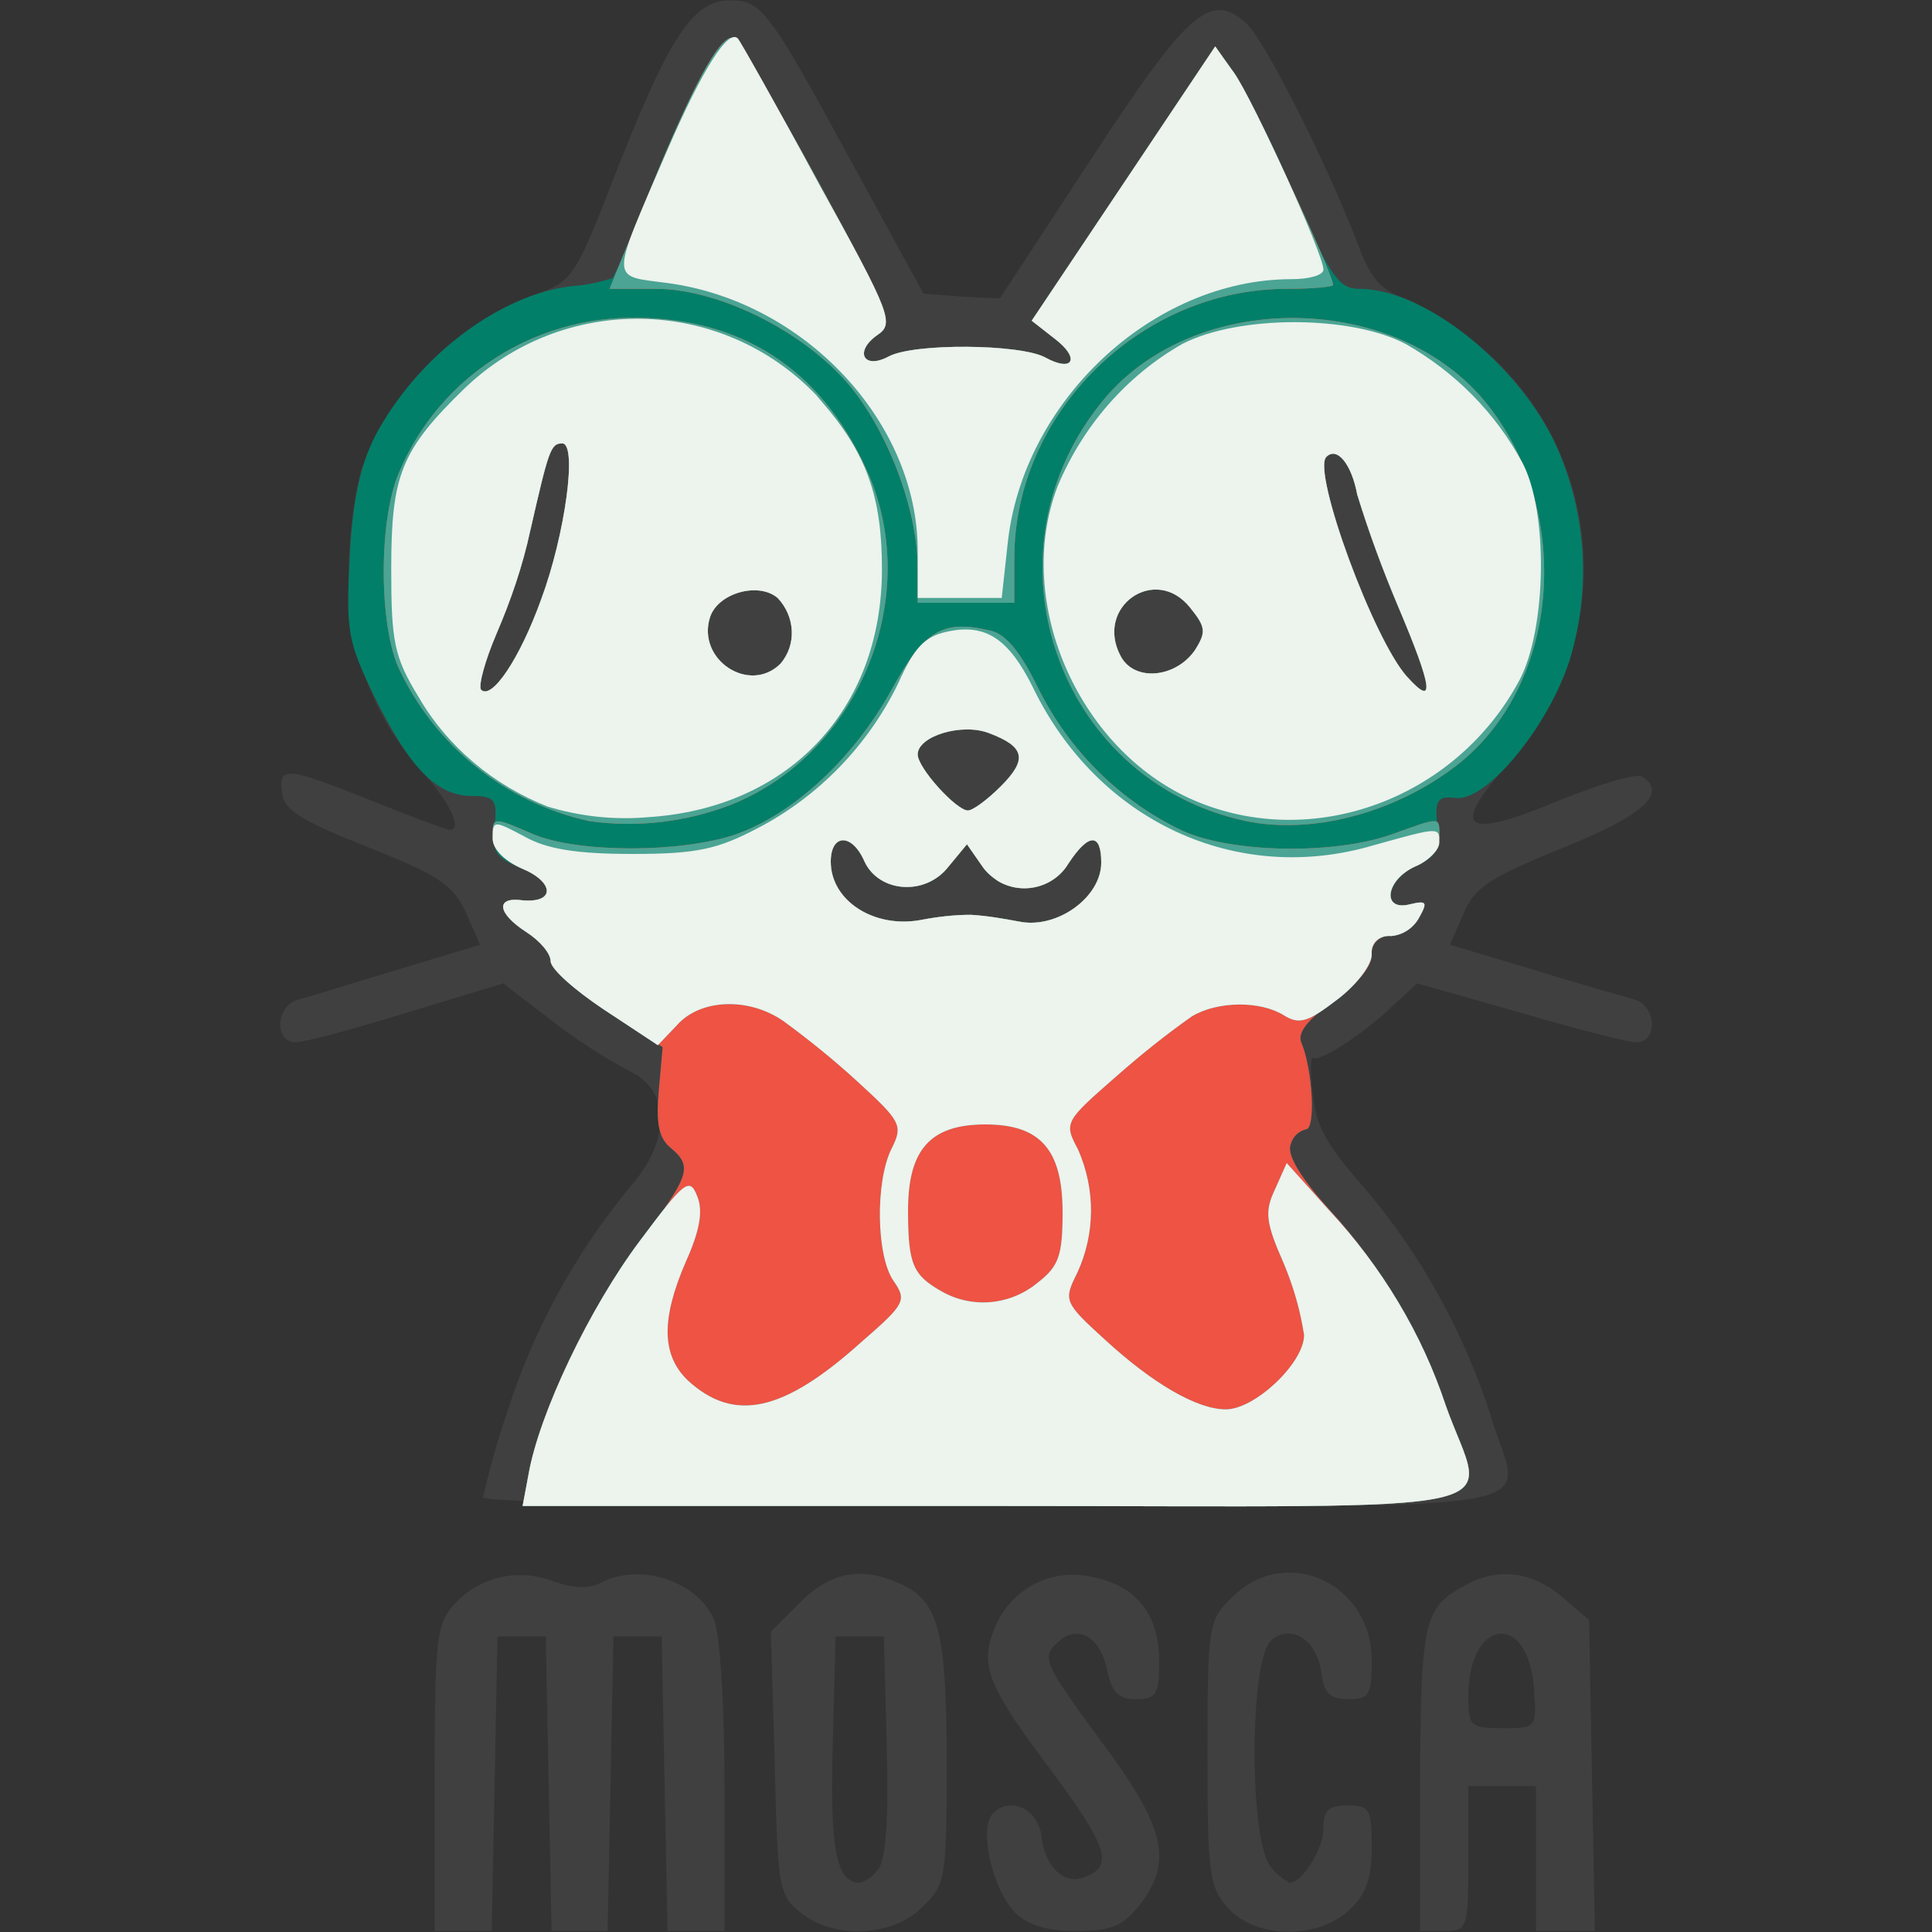 <?xml version="1.0" encoding="utf-8"?>
<!-- Generator: Adobe Illustrator 19.2.1, SVG Export Plug-In . SVG Version: 6.00 Build 0)  -->
<svg version="1.1" id="Calque_1" xmlns="http://www.w3.org/2000/svg" xmlns:xlink="http://www.w3.org/1999/xlink" x="0px" y="0px"
	 viewBox="0 0 200 200" style="enable-background:new 0 0 200 200;" xml:space="preserve">
<rect x="0" y="0" width="200" height="200" fill="#333333" stroke="none"/>
<style type="text/css">
	.st0{fill:#404041;}
	.st1{fill:#027F69;}
	.st2{fill:#EE5344;}
	.st3{fill:#4BA494;}
	.st4{fill:#EDF3ED;}
</style>
<title>mosca_small</title>
<path class="st0" d="M45,184.1c0-14.5,0.2-16,2-18c2.6-2.9,6.7-3.8,10.3-2.4c2,0.7,3.6,0.8,4.8,0.2c4-2.2,10-0.3,11.8,3.7
	c0.6,1.4,1.1,8.5,1.1,17.3v15h-5.9l-0.3-15.2l-0.3-15.3h-5l-0.3,15.3l-0.3,15.2h-5.8l-0.3-15.2l-0.3-15.3h-5l-0.3,15.3l-0.3,15.2H45
	V184.1z"/>
<path class="st0" d="M82.9,198c-2.3-1.8-2.4-2.6-2.7-15.5l-0.4-13.6l3-3c3.2-3.2,6.4-3.8,10.5-1.9c3.9,1.8,4.7,5,4.7,18.5
	c0,11.9-0.1,12.6-2.5,14.9C92.5,200.5,86.3,200.8,82.9,198z M90.9,193.5c0.8-0.9,1.1-5.2,0.9-12.7l-0.3-11.4h-5l-0.3,11.4
	c-0.3,10.7,0.4,14.1,2.8,14.1C89.8,194.7,90.4,194.2,90.9,193.5z"/>
<path class="st0" d="M105.1,198c-2.4-2.4-3.8-8.8-2.3-10.3c1.8-1.8,4.7-0.4,5,2.4c0.4,3.2,2.4,5.1,4.5,4.2c3-1.1,2.4-3.1-3.4-10.9
	c-6.6-8.8-7.5-10.9-6-14.7c1.5-4,5.7-6.4,9.9-5.5c4.7,0.8,7.2,3.8,7.2,8.8c0,3.4-0.3,3.9-2.4,3.9c-1.8,0-2.5-0.7-3-3
	c-0.7-3.6-3.2-4.9-5.3-2.7c-1.5,1.4-1,2.3,4.5,9.8c6.9,9.2,7.7,12.7,4.1,17.3c-1.7,2.1-2.9,2.6-6.5,2.6
	C108.4,199.9,106.4,199.3,105.1,198z"/>
<path class="st0" d="M127.2,197.6c-2-2.2-2.2-3.3-2.2-16.1c0-13.2,0.1-13.8,2.5-16.1c5.5-5.6,14.5-1.6,14.5,6.5c0,3.6-0.3,4-2.4,4
	c-1.9,0-2.5-0.6-2.8-2.6c-0.4-3.5-3.1-5.3-5.2-3.5c-2.3,1.9-2.3,21.2,0,23.5c0.5,0.7,1.2,1.2,1.9,1.6c1.3,0,3.5-3.5,3.5-5.6
	c0-1.9,0.5-2.4,2.5-2.4c2.3,0,2.5,0.4,2.5,4.3c0,3.3-0.6,4.9-2.3,6.5C136.4,200.8,130.1,200.7,127.2,197.6z"/>
<path class="st0" d="M147,184.2c0.1-16.5,0.4-17.8,4.7-20.1c3.4-1.9,6.9-1.4,10,1.2l2.8,2.4l0.3,16.1l0.3,16.1H159v-15h-7v7.5
	c0,7.3-0.1,7.5-2.5,7.5H147V184.2z M158.8,174.8c-0.6-8.1-6.8-7.3-6.8,0.8c0,3.1,0.2,3.3,3.6,3.3S159.1,178.9,158.8,174.8
	L158.8,174.8z"/>
<path class="st0" d="M50,155c0.7-3,1.5-5.9,2.5-8.8c2.7-8.5,7-16.4,12.7-23.3c4.3-4.9,4.2-10,0-12c-2.8-1.5-5.4-3.2-7.9-5.1l-5.2-4
	l-9.9,3c-5.5,1.7-10.7,3.1-11.6,3.1c-2.2,0-2.1-3.7,0.2-4.4c0.9-0.2,5.6-1.7,10.3-3.1l8.6-2.6l-1.5-3.4c-1.3-2.8-2.8-3.8-10.1-6.7
	c-6.8-2.7-8.7-3.8-8.9-5.6c-0.4-2.8,0.3-2.8,9.3,0.8c4.2,1.7,7.8,3,8,3c1.4,0,0.2-2.6-2.6-5.8c-5.2-5.6-8-13-7.8-20.7
	c0-3.6,0.4-7.3,1.3-10.8c3.1-8.4,9.8-15.1,18.2-18.2c3.5-1.2,4-1.9,7.4-10.6c6.6-17,8.9-20.3,13.6-19.7c2.3,0.3,3.7,2.2,10.8,15.3
	l8.2,15l3.9,0.3l4,0.2l9.5-14.5c10-15.3,12.3-17.3,16-14c1.9,1.7,8.4,14.6,11.5,22.7c1.4,3.8,2.4,4.9,5,5.8c2.9,1.3,5.6,3.1,8,5.2
	c12.6,10.8,14,29.7,3.2,42.3c-0.2,0.2-0.3,0.4-0.5,0.6c-6.2,6.9-4.7,8,5.1,3.9c4.2-1.7,8.1-2.9,8.7-2.5c2.7,1.7,0,4.1-8.3,7.4
	c-7.6,3.1-9.1,4.1-10.2,6.8l-1.4,3.2l8.7,2.6c4.8,1.5,9.5,2.8,10.5,3.1c2.2,0.7,2.3,4.4,0.1,4.4c-0.9,0-6.3-1.4-12.1-3.1l-10.6-3
	l-2.6,2.4c-3.3,3.1-7.6,5.8-8.2,5.3c-0.2-0.3-0.3,1.4,0,3.7c0.3,3.3,1.4,5.3,5.2,9.6c6,7,10.5,15.2,13.3,24c3,10.1,8.8,9.1-51.4,9.1
	C70.3,155.9,50,155.5,50,155z"/>
<path class="st1" d="M54.7,152.7c1.1-6.4,6.4-17.4,11.3-23.8c5.4-7.2,5.8-8.1,3.4-10.1c-1.2-1-1.5-2.5-1.2-5.9l0.4-4.5l-5.8-3.7
	c-3.2-2.1-5.8-4.4-5.8-5.2s-1.1-2.1-2.5-3c-3.1-2-3.2-3.7-0.4-3.3c3.4,0.3,3.3-1.9-0.1-3.3c-2.7-1.1-3.1-1.7-2.8-4.4s0-3.1-2.3-3.1
	c-3.7,0-6.4-2.8-10.1-10.2c-2.8-5.8-3-6.8-2.6-14.5c0.3-5.9,1.1-9.5,2.6-12.5c4.3-8.2,12.9-14.8,20.6-15.6c1.4-0.1,2.7-0.4,4-0.8
	c0.2-0.2,2-4.4,4-9.4c3.8-9.5,7-15.5,8.4-15.5c0.4,0,4.4,6.6,8.8,14.8c7.6,13.9,8,14.8,6.2,16c-2.4,1.7-1.4,3.6,1.2,2.2
	s13.6-1.3,16.2,0.1c2.9,1.6,3.7,0.1,0.9-2l-2.3-1.8l9.5-14.2l9.5-14.2l2,2.8c2.3,4.1,4.4,8.3,6.2,12.6c3.7,8.4,4.6,9.7,6.7,9.7
	c6.5,0,15.8,7.2,20,15.4c3.5,7.2,4.1,15.4,1.8,23c-2.2,6.9-8.6,14.7-11.8,14.3c-1.9-0.2-2.2,0.2-1.9,2.9c0.2,2.4-0.2,3.3-2.3,4.2
	c-3,1.4-3.5,4.7-0.5,3.9c1.7-0.4,1.8-0.2,0.9,1.4c-0.6,1.1-1.7,1.8-2.9,1.9c-1-0.1-1.9,0.6-2,1.6c0,0.1,0,0.3,0,0.4
	c0,1.2-1.6,3.1-4,4.8c-2.6,1.8-3.7,3.2-3.3,4.2c1.2,2.8,1.5,9,0.5,9c-0.8,0.2-1.4,0.8-1.6,1.6c-0.4,1,1,3.4,4,6.7
	c5.4,5.9,9.5,12.8,12.1,20.4c4.1,11.5,9.5,10.3-46.7,10.3H54.1L54.7,152.7z M100.5,94.7c1.7,0.1,3.4,0.4,5,0.7
	c3.9,0.8,8.5-2.5,8.5-6.1c0-3.1-1.3-3.1-3.4,0.1c-1.5,2.5-4.8,3.3-7.3,1.8c-0.6-0.4-1.2-0.9-1.6-1.5l-1.6-2.3l-1.9,2.3
	c-2.4,3.1-7.2,2.7-8.7-0.5c-1.3-3-3.5-2.9-3.5,0c0,4.1,4.6,7,9.5,6C97.1,94.9,98.8,94.7,100.5,94.7z M103.6,81.4
	c2.8-2.8,2.5-4.1-1.2-5.5c-2.8-1.1-7.4,0.3-7.4,2.2c0,1.4,4,5.8,5.2,5.8C100.7,83.9,102.2,82.8,103.6,81.4z M56,62.1
	c2.5-6.7,3.8-16.2,2.2-16.2c-1.2,0-1.4,0.7-3.3,9c-0.8,3.7-2,7.2-3.5,10.7c-1.2,2.8-1.9,5.4-1.6,5.8C50.9,72.5,53.8,68.2,56,62.1z
	 M144.7,62.7c-1.6-3.8-3-7.6-4.2-11.5c-0.6-3.2-2.1-5-3.2-3.9c-1.5,1.5,4.9,19,8.4,22.8C148.6,73.3,148.3,71.2,144.7,62.7
	L144.7,62.7z M80.8,68.7c1.7-2,1.5-4.9-0.3-6.8c-2-1.7-6.2-0.5-7,2C72.1,68.3,77.6,71.9,80.8,68.7L80.8,68.7z M123.7,67.3
	c1.2-1.9,1.1-2.4-0.5-4.4c-3.6-4.5-9.9-0.1-7.2,5C117.4,70.6,121.7,70.2,123.7,67.3L123.7,67.3z"/>
<path class="st2" d="M54.7,152.7c1.1-6.4,6.4-17.4,11.3-23.8c5.4-7.2,5.8-8.1,3.4-10.1c-1.2-1-1.5-2.5-1.2-5.9l0.4-4.5l-5.8-3.7
	c-3.2-2.1-5.8-4.4-5.8-5.2s-1.1-2.1-2.5-3c-3.1-2-3.2-3.7-0.4-3.3c3.4,0.3,3.3-1.9-0.1-3.3c-1.8-0.8-3-2-3-3.1
	c0-2.3-0.1-2.3,4.3-0.4c4.7,1.9,15.1,1.9,20.8,0c6-2.1,12.2-7.8,16.2-15c3.4-6.2,5.3-7.3,10.3-6.1c1.6,0.4,3.1,2.3,4.9,6
	c3.2,6.4,8.4,11.6,14.9,14.7c5.1,2.3,15.6,2.5,21.6,0.4c5.3-1.9,5-1.9,5,0.3c-0.2,1.4-1.2,2.5-2.5,3c-3.1,1.4-3.5,4.7-0.5,3.9
	c1.7-0.4,1.8-0.2,0.9,1.4c-0.6,1.1-1.7,1.8-2.9,1.9c-1-0.1-1.9,0.6-2,1.6c0,0.1,0,0.3,0,0.4c0,1.2-1.6,3.1-4,4.8
	c-2.6,1.8-3.7,3.2-3.3,4.2c1.2,2.8,1.5,9,0.5,9c-0.8,0.2-1.4,0.8-1.6,1.6c-0.4,1,1,3.4,4,6.7c5.4,5.9,9.5,12.8,12.1,20.4
	c4.1,11.5,9.5,10.3-46.7,10.3H54.1L54.7,152.7z M100.5,94.7c1.7,0.1,3.4,0.4,5,0.7c3.9,0.8,8.5-2.5,8.5-6.1c0-3.1-1.3-3.1-3.4,0.1
	c-1.5,2.5-4.8,3.3-7.3,1.8c-0.6-0.4-1.2-0.9-1.6-1.5l-1.6-2.3l-1.9,2.3c-2.4,3.1-7.2,2.7-8.7-0.5c-1.3-3-3.5-2.9-3.5,0
	c0,4.1,4.6,7,9.5,6C97.1,94.9,98.8,94.7,100.5,94.7z M103.6,81.4c2.8-2.8,2.5-4.1-1.2-5.5c-2.8-1.1-7.4,0.3-7.4,2.2
	c0,1.4,4,5.8,5.2,5.8C100.7,83.9,102.2,82.8,103.6,81.4z"/>
<path class="st2" d="M61,85c-8.7-1.9-16.1-7.9-19.8-16c-2-4.7-2-15.5,0.2-20.3c4.2-9.8,14-16,24.6-15.8c10.8,0.1,18.9,5.3,23.6,15.5
	c6.1,13-0.5,29.5-13.9,34.9C71,85.1,66,85.7,61,85z M56,62.1c2.5-6.7,3.8-16.2,2.2-16.2c-1.2,0-1.4,0.7-3.3,9
	c-0.8,3.7-2,7.2-3.5,10.7c-1.2,2.8-1.9,5.4-1.6,5.8C50.9,72.5,53.8,68.2,56,62.1z M80.8,68.7c1.7-2,1.5-4.9-0.3-6.8
	c-2-1.7-6.2-0.5-7,2C72.1,68.3,77.6,71.9,80.8,68.7L80.8,68.7z"/>
<path class="st2" d="M129,85c-19.8-4.2-27.8-28.1-14.6-43.8c9.6-11.3,30.3-11,39.6,0.7c9,11.4,7.4,29.2-3.3,37.4
	C144.3,84.2,135.8,86.4,129,85z M144.7,62.7c-1.6-3.8-3-7.6-4.2-11.5c-0.6-3.2-2.1-5-3.2-3.9c-1.5,1.5,4.9,19,8.4,22.8
	C148.6,73.3,148.3,71.2,144.7,62.7L144.7,62.7z M123.7,67.3c1.2-1.9,1.1-2.4-0.5-4.4c-3.6-4.5-9.9-0.1-7.2,5
	C117.4,70.6,121.7,70.2,123.7,67.3L123.7,67.3z"/>
<path class="st2" d="M95,58.8c0-5.6-2.7-13.2-6.5-18.2C84,34.7,74.7,29.9,67.9,29.9h-4.8l4.3-10.5c4.4-10.7,7-15.5,8.4-15.5
	c0.4,0,4.4,6.6,8.8,14.7c7.6,14,8,14.9,6.2,16.1c-2.4,1.7-1.4,3.6,1.2,2.2s13.6-1.3,16.2,0.1c2.9,1.6,3.7,0.1,0.9-2l-2.3-1.8
	l9.5-14.2l9.5-14.2l1.9,2.8c1.7,2.3,10.3,20.7,10.3,21.9c0,0.2-2.2,0.4-4.8,0.4C118,29.9,105,42.8,105,57.8v4.6H95V58.8z"/>
<path class="st3" d="M54.7,152.7c1.1-6.4,6.4-17.4,11.5-24.2c4.7-6.3,5.2-6.7,6-4.6c0.6,1.5,0.2,3.6-1.2,6.7
	c-2.6,6-2.5,9.7,0.2,12.3c4.8,4.4,9.9,3.3,18-4c4.5-3.9,4.7-4.3,3.3-6.3c-1.8-2.6-1.9-10.3-0.2-13.7c1.2-2.4,1-2.8-3.6-7
	c-2.4-2.2-5-4.3-7.6-6.2c-3.6-2.5-8.6-2.3-11,0.4l-2,2.1l-5.6-3.7c-3-2-5.5-4.2-5.5-5s-1.1-2.1-2.5-3c-3.1-2-3.2-3.7-0.4-3.3
	c3.4,0.3,3.3-1.9-0.1-3.3c-1.8-0.8-3-2-3-3.1c0-2.3-0.1-2.3,4.3-0.4c4.7,1.9,15.1,1.9,20.8,0c6-2.1,12.2-7.8,16.2-15
	c3.4-6.2,5.3-7.3,10.3-6.1c1.6,0.4,3.1,2.3,4.9,6c3.2,6.4,8.4,11.6,14.9,14.7c5.1,2.3,15.6,2.5,21.6,0.4c5.3-1.9,5-1.9,5,0.3
	c-0.2,1.4-1.2,2.5-2.5,3c-3.1,1.4-3.5,4.7-0.5,3.9c1.7-0.4,1.8-0.2,0.9,1.4c-0.6,1.1-1.7,1.8-2.9,1.9c-1-0.1-1.9,0.5-2,1.5
	c0,0.1,0,0.3,0,0.4c0,1.1-1.6,3.2-3.6,4.7c-3,2.3-3.9,2.6-5.5,1.6c-2.4-1.5-6.8-1.5-9.5,0.1c-2.7,1.9-5.2,3.9-7.7,6.1
	c-5.5,4.8-5.6,4.9-4.1,7.7c1.8,4.1,1.8,8.7-0.1,12.8c-1.4,2.8-1.4,3,2.9,6.9c4.9,4.5,9.5,7.2,12.5,7.2c3,0,8.1-4.8,8.1-7.7
	c-0.4-2.6-1.1-5-2.1-7.4c-1.9-4.3-2-5.4-0.9-7.7l1.2-2.7l4.4,4.9c5.4,5.8,9.6,12.7,12.1,20.3c4.1,11.5,9.5,10.3-46.7,10.3H54.1
	L54.7,152.7z M107.4,132.8c2.2-1.7,2.6-2.8,2.6-7.3c0-6.5-2.3-9.1-8-9.1s-8,2.6-8,8.9c0,5.6,0.5,6.7,3.5,8.4
	C100.7,135.5,104.6,135.1,107.4,132.8L107.4,132.8z M100.5,94.7c1.7,0.1,3.4,0.4,5,0.7c3.9,0.8,8.5-2.5,8.5-6.1
	c0-3.1-1.3-3.1-3.4,0.1c-1.5,2.5-4.8,3.3-7.3,1.8c-0.6-0.4-1.2-0.9-1.6-1.5l-1.6-2.3l-1.9,2.3c-2.4,3.1-7.2,2.7-8.7-0.5
	c-1.3-3-3.5-2.9-3.5,0c0,4.1,4.6,7,9.5,6C97.1,94.9,98.8,94.7,100.5,94.7z M103.6,81.4c2.8-2.8,2.5-4.1-1.2-5.5
	c-2.8-1.1-7.4,0.3-7.4,2.2c0,1.4,4,5.8,5.2,5.8C100.7,83.9,102.2,82.8,103.6,81.4z"/>
<path class="st3" d="M61,85c-8.7-1.9-16.1-7.9-19.8-16c-2-4.7-2-15.5,0.2-20.3c4.2-9.8,14-16,24.6-15.8c10.8,0.1,18.9,5.3,23.6,15.5
	c6.1,13-0.5,29.5-13.9,34.9C71,85.1,66,85.7,61,85z M56,62.1c2.5-6.7,3.8-16.2,2.2-16.2c-1.2,0-1.4,0.7-3.3,9
	c-0.8,3.7-2,7.2-3.5,10.7c-1.2,2.8-1.9,5.4-1.6,5.8C50.9,72.5,53.8,68.2,56,62.1z M80.8,68.7c1.7-2,1.5-4.9-0.3-6.8
	c-2-1.7-6.2-0.5-7,2C72.1,68.3,77.6,71.9,80.8,68.7L80.8,68.7z"/>
<path class="st3" d="M129,85c-19.8-4.2-27.8-28.1-14.6-43.8c9.6-11.3,30.3-11,39.6,0.7c9,11.4,7.4,29.2-3.3,37.4
	C144.3,84.2,135.8,86.4,129,85z M144.7,62.7c-1.6-3.8-3-7.6-4.2-11.5c-0.6-3.2-2.1-5-3.2-3.9c-1.5,1.5,4.9,19,8.4,22.8
	C148.6,73.3,148.3,71.2,144.7,62.7L144.7,62.7z M123.7,67.3c1.2-1.9,1.1-2.4-0.5-4.4c-3.6-4.5-9.9-0.1-7.2,5
	C117.4,70.6,121.7,70.2,123.7,67.3L123.7,67.3z"/>
<path class="st3" d="M95,58.8c0-5.6-2.7-13.2-6.5-18.2C84,34.7,74.7,29.9,67.9,29.9h-4.8l4.3-10.5c4.4-10.7,7-15.5,8.4-15.5
	c0.4,0,4.4,6.6,8.8,14.7c7.6,14,8,14.9,6.2,16.1c-2.4,1.7-1.4,3.6,1.2,2.2s13.6-1.3,16.2,0.1c2.9,1.6,3.7,0.1,0.9-2l-2.3-1.8
	l9.5-14.2l9.5-14.2l1.9,2.8c1.7,2.3,10.3,20.7,10.3,21.9c0,0.2-2.2,0.4-4.8,0.4C118,29.9,105,42.8,105,57.8v4.6H95V58.8z"/>
<path class="st4" d="M54.7,152.7c1.1-6.4,6.4-17.4,11.5-24.2c4.7-6.3,5.2-6.7,6-4.6c0.6,1.5,0.2,3.6-1.2,6.7
	c-2.6,6-2.5,9.7,0.2,12.3c4.8,4.4,9.9,3.3,18-4c4.5-3.9,4.7-4.3,3.3-6.3c-1.8-2.6-1.9-10.3-0.2-13.7c1.2-2.4,1-2.8-3.6-7
	c-2.4-2.2-5-4.3-7.6-6.2c-3.6-2.5-8.6-2.3-11,0.4l-2,2.1l-5.6-3.7c-3-2-5.5-4.2-5.5-5s-1.1-2.1-2.5-3c-3.1-2-3.2-3.7-0.4-3.3
	c3.4,0.3,3.3-1.9-0.1-3.3c-1.8-0.8-3-2-3-3.1c0-1.9,0.1-1.9,3.3-0.2c2.3,1.3,5.4,1.8,11.2,1.8c6.7,0,8.8-0.5,13-2.7
	c6.3-3.3,11.4-8.6,14.5-15c1.6-3.6,2.7-4.8,5-5.3c4-0.9,6.4,0.7,8.9,5.7c6.7,13.9,21.1,20.6,35.3,16.4c6.8-1.9,6.8-1.9,6.8-0.3
	c0,0.8-1.1,1.9-2.5,2.5c-3.1,1.4-3.5,4.7-0.5,3.9c1.7-0.4,1.8-0.2,0.9,1.4c-0.6,1.1-1.7,1.8-2.9,1.9c-1-0.1-1.9,0.5-2,1.5
	c0,0.1,0,0.3,0,0.4c0,1.1-1.6,3.2-3.6,4.7c-3,2.3-3.9,2.6-5.5,1.6c-2.4-1.5-6.8-1.5-9.5,0.1c-2.7,1.9-5.2,3.9-7.7,6.1
	c-5.5,4.8-5.6,4.9-4.1,7.7c1.8,4.1,1.8,8.7-0.1,12.8c-1.4,2.8-1.4,3,2.9,6.9c4.9,4.5,9.5,7.2,12.5,7.2c3,0,8.1-4.8,8.1-7.7
	c-0.4-2.6-1.1-5-2.1-7.4c-1.9-4.3-2-5.4-0.9-7.7l1.2-2.7l4.4,4.9c5.4,5.8,9.6,12.7,12.1,20.3c4.1,11.5,9.5,10.3-46.7,10.3H54.1
	L54.7,152.7z M107.4,132.8c2.2-1.7,2.6-2.8,2.6-7.3c0-6.5-2.3-9.1-8-9.1s-8,2.6-8,8.9c0,5.6,0.5,6.7,3.5,8.4
	C100.7,135.5,104.6,135.1,107.4,132.8L107.4,132.8z M100.5,94.7c1.7,0.1,3.4,0.4,5,0.7c3.9,0.8,8.5-2.5,8.5-6.1
	c0-3.1-1.3-3.1-3.4,0.1c-1.5,2.5-4.8,3.3-7.3,1.8c-0.6-0.4-1.2-0.9-1.6-1.5l-1.6-2.3l-1.9,2.3c-2.4,3.1-7.2,2.7-8.7-0.5
	c-1.3-3-3.5-2.9-3.5,0c0,4.1,4.6,7,9.5,6C97.1,94.9,98.8,94.7,100.5,94.7z M103.6,81.4c2.8-2.8,2.5-4.1-1.2-5.5
	c-2.8-1.1-7.4,0.3-7.4,2.2c0,1.4,4,5.8,5.2,5.8C100.7,83.9,102.2,82.8,103.6,81.4z"/>
<path class="st4" d="M56.7,83.5c-5.6-2.2-10.4-6.2-13.4-11.4c-2.5-4.1-2.8-5.7-2.8-13.2c0-9.7,1-12.3,7.6-18.7
	c10.2-9.8,26.4-9.6,36.3,0.6c0.2,0.2,0.4,0.5,0.6,0.7c4.7,5.4,6.3,9.9,6.3,17.4c0,14.6-9.7,24.8-24.3,25.7
	C63.5,84.9,60,84.5,56.7,83.5z M56,62.1c2.5-6.7,3.8-16.2,2.2-16.2c-1.2,0-1.4,0.7-3.3,9c-0.8,3.7-2,7.2-3.5,10.7
	c-1.2,2.8-1.9,5.4-1.6,5.8C50.9,72.5,53.8,68.2,56,62.1z M80.8,68.7c1.7-2,1.5-4.9-0.3-6.8c-2-1.7-6.2-0.5-7,2
	C72.1,68.3,77.6,71.9,80.8,68.7L80.8,68.7z"/>
<path class="st4" d="M124.2,83.1c-12.3-4.9-19.4-20.6-14.7-32.8c2.6-6.2,7.1-11.4,12.9-14.7c5.8-3,17.4-3,23.1,0
	c5.1,2.9,9.3,7.1,12.1,12.3c2.7,5.1,2.5,17.2-0.3,22.5C150.9,82.4,136.5,88,124.2,83.1z M144.7,62.7c-1.6-3.8-3-7.6-4.2-11.5
	c-0.6-3.2-2.1-5-3.2-3.9c-1.5,1.5,4.9,19,8.4,22.8C148.6,73.3,148.3,71.2,144.7,62.7z M123.7,67.3c1.2-1.9,1.1-2.4-0.5-4.4
	c-3.6-4.5-9.9-0.1-7.2,5C117.4,70.6,121.7,70.2,123.7,67.3z"/>
<path class="st4" d="M95,57c0-13.3-11.7-25.8-25.9-27.7c-6-0.8-6,0.1,0-13.8C72.7,7.2,75.4,2.9,76.4,4c0.2,0.2,4,6.9,8.3,14.9
	c7.6,13.7,7.9,14.6,6.1,15.8c-2.4,1.7-1.4,3.6,1.2,2.2s13.6-1.3,16.2,0.1c2.9,1.6,3.7,0.1,0.9-2l-2.3-1.8l9.5-14.2l9.5-14.2l2,2.8
	c2,2.9,9.2,18.7,9.2,20.3c0,0.6-1.5,1-3.3,1c-14.4,0-27.9,12.7-29.4,27.5l-0.6,5.5H95V57z"/>
</svg>
